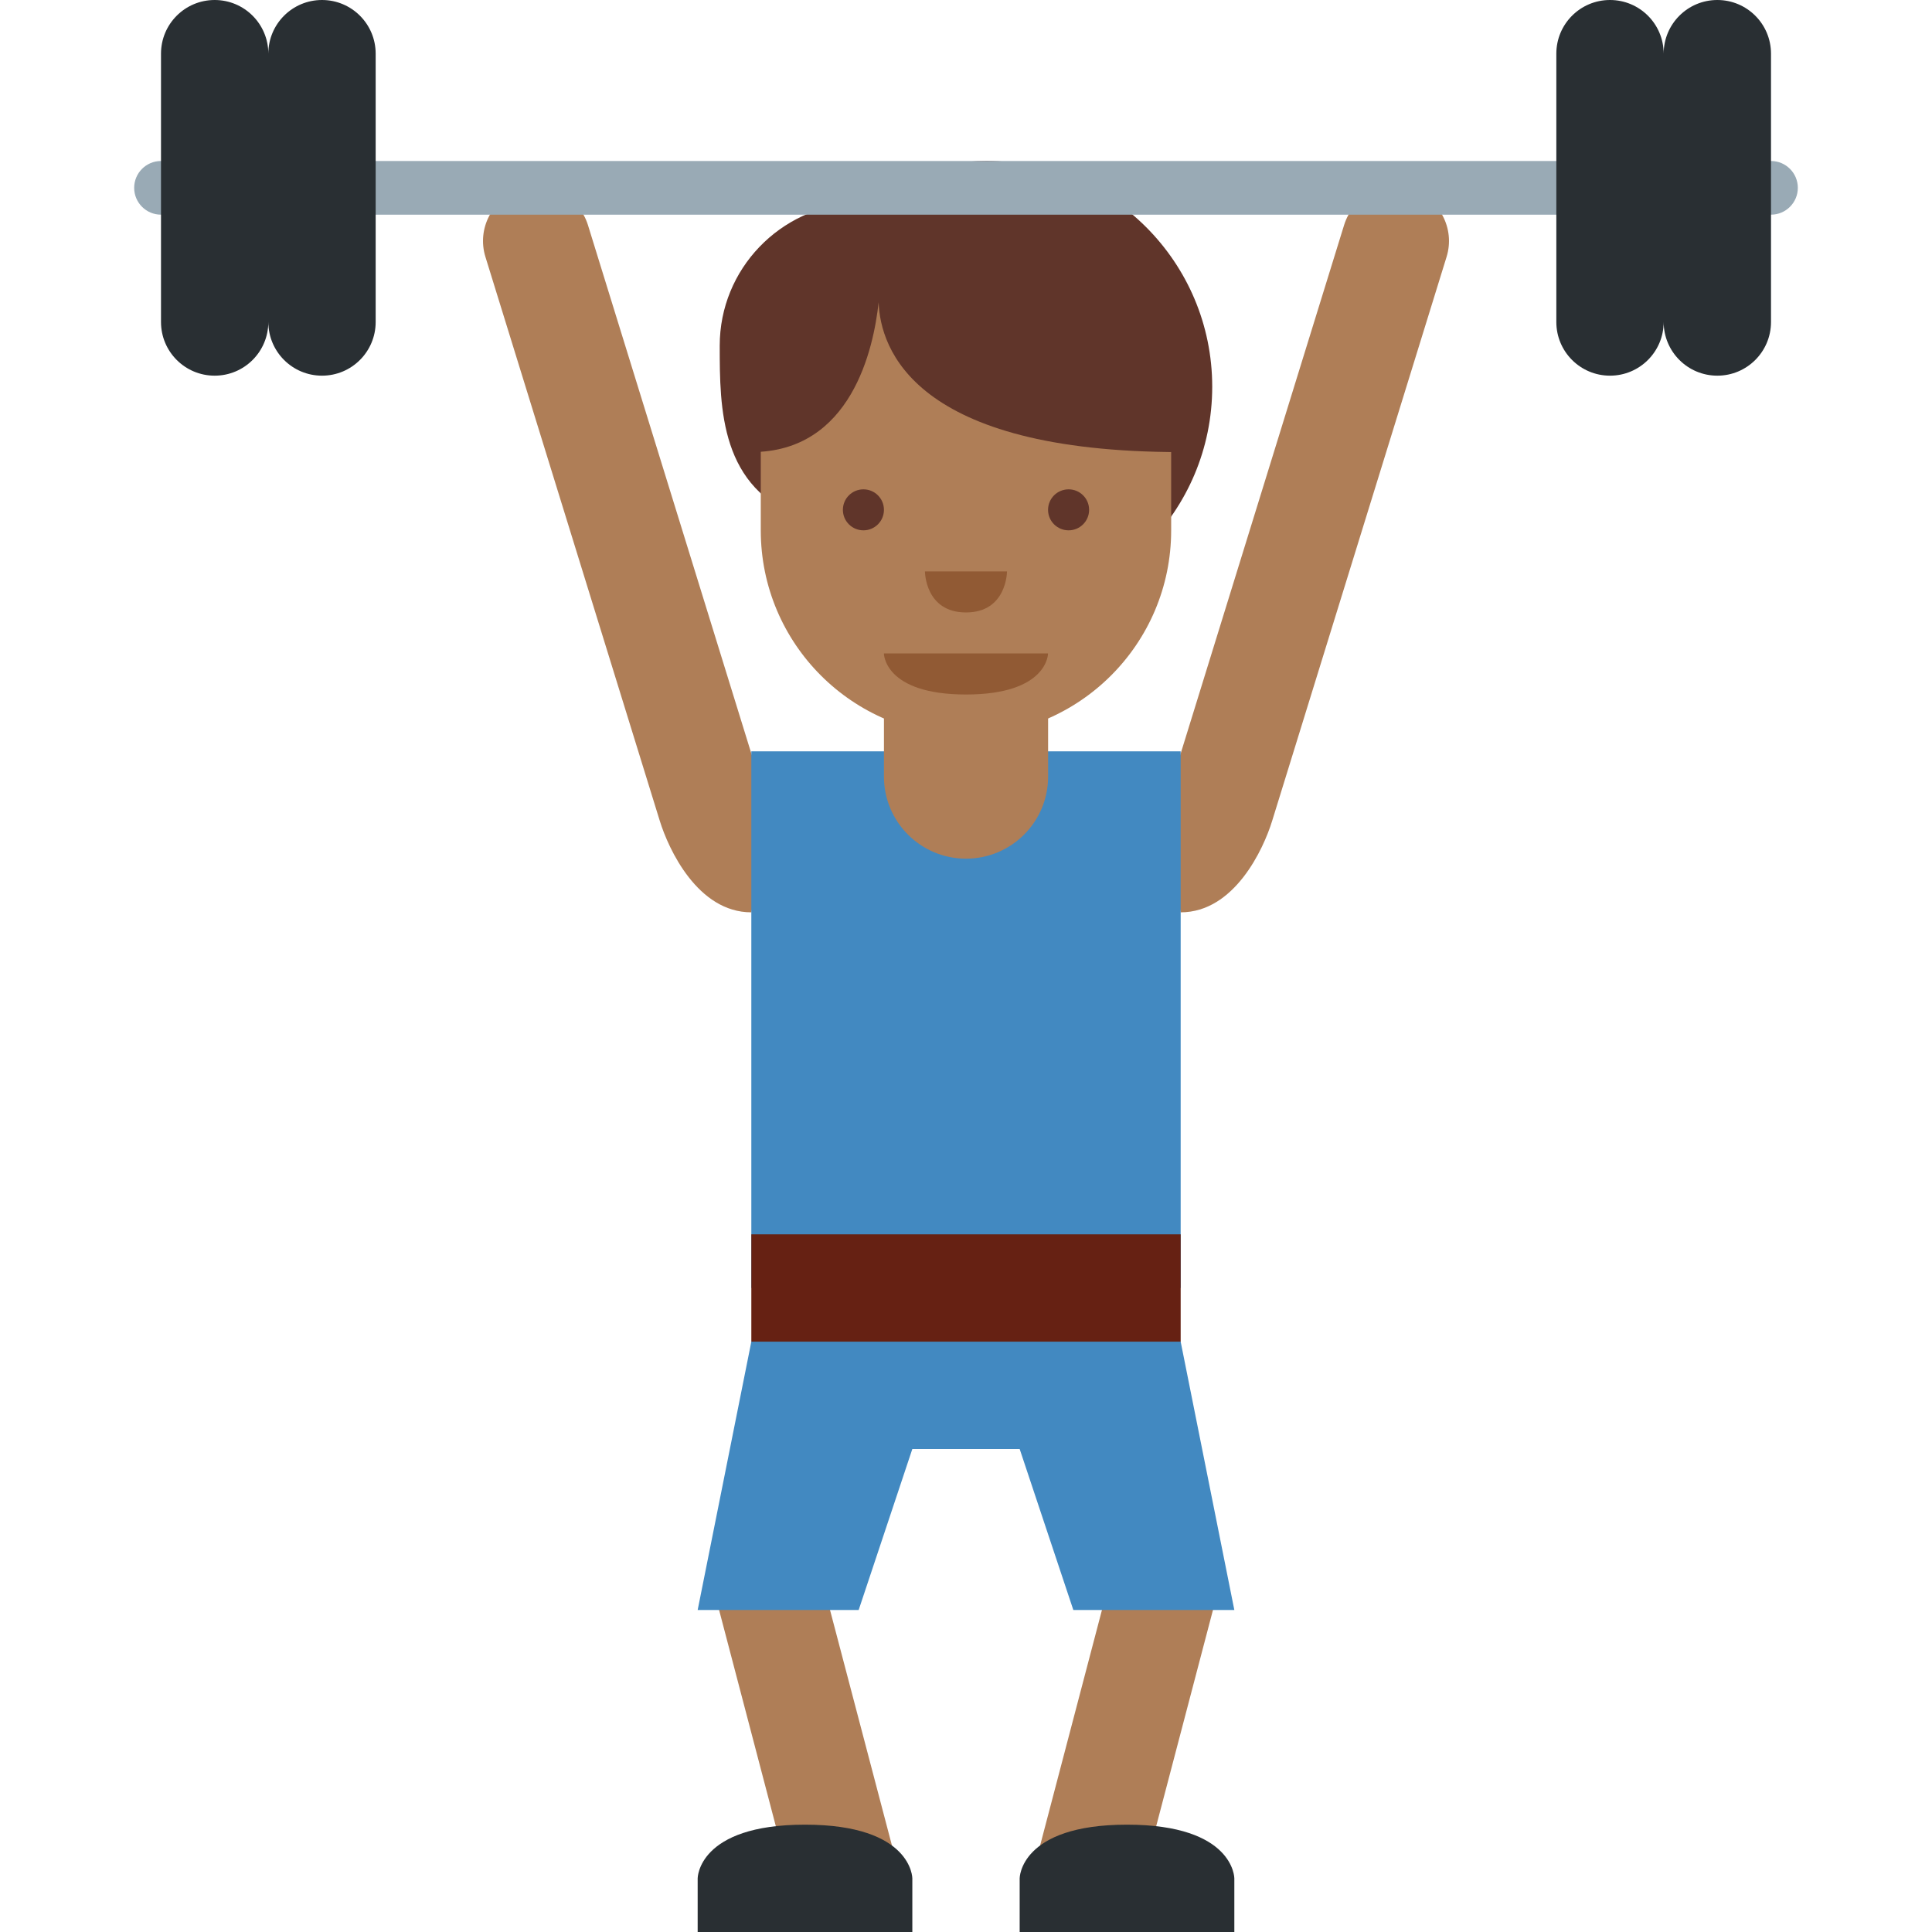 <?xml version="1.0" encoding="UTF-8" standalone="no"?><!--suppress ALL -->
<svg xmlns:dc="http://purl.org/dc/elements/1.1/" xmlns:cc="http://creativecommons.org/ns#" xmlns:rdf="http://www.w3.org/1999/02/22-rdf-syntax-ns#" xmlns:svg="http://www.w3.org/2000/svg" xmlns="http://www.w3.org/2000/svg" viewBox="0 0 45 45" style="enable-background:new 0 0 45 45;" xml:space="preserve" version="1.1" id="svg2"><defs id="defs6"><clipPath id="clipPath16" clipPathUnits="userSpaceOnUse"><path id="path18" d="M 0,36 36,36 36,0 0,0 0,36 Z"/></clipPath></defs><g transform="matrix(1.25,0,0,-1.25,0,45)" id="g10"><g id="g12"><g clip-path="url(#clipPath16)" id="g14"><g transform="translate(14.778,0.746)" id="g20"><path id="path22" style="fill:#af7e57;fill-opacity:1;fill-rule:nonzero;stroke:none" d="m 0,0 c 0.141,-0.534 0.687,-0.854 1.222,-0.713 0.534,0.141 0.853,0.687 0.714,1.222 L 0.41,6.312 C 0.27,6.846 -0.276,7.165 -0.811,7.024 -1.345,6.885 -1.664,6.338 -1.523,5.804 L 0,0 Z"/></g><g transform="translate(19.287,1.254)" id="g24"><path id="path26" style="fill:#af7e57;fill-opacity:1;fill-rule:nonzero;stroke:none" d="m 0,0 c -0.141,-0.534 0.178,-1.08 0.713,-1.221 0.535,-0.14 1.081,0.178 1.222,0.713 L 3.459,5.295 C 3.6,5.83 3.28,6.377 2.746,6.517 2.211,6.657 1.665,6.338 1.524,5.804 L 0,0 Z"/></g><g transform="translate(14.205,21.296)" id="g28"><path id="path30" style="fill:#af7e57;fill-opacity:1;fill-rule:nonzero;stroke:none" d="m 0,0 c 0.163,-0.528 -0.205,-2.296 -0.205,-2.296 -1,0 -1.543,1.177 -1.706,1.705 L -5.16,9.918 c -0.163,0.528 0.132,1.088 0.66,1.251 0.527,0.163 1.087,-0.132 1.251,-0.66 L 0,0 Z"/></g><g transform="translate(21.795,21.296)" id="g32"><path id="path34" style="fill:#af7e57;fill-opacity:1;fill-rule:nonzero;stroke:none" d="m 0,0 c -0.163,-0.528 0.205,-2.296 0.205,-2.296 1,0 1.543,1.177 1.705,1.705 L 5.16,9.918 C 5.323,10.446 5.027,11.006 4.5,11.169 3.973,11.332 3.412,11.037 3.25,10.509 L 0,0 Z"/></g><g transform="translate(18.382,33)" id="g36"><path id="path38" style="fill:#60352a;fill-opacity:1;fill-rule:nonzero;stroke:none" d="m 0,0 c -0.907,0 -1.745,-0.29 -2.432,-0.778 -1.412,-0.074 -2.539,-1.233 -2.539,-2.663 0,-1.179 0.006,-2.664 1.559,-3.218 0.763,-1.06 2.005,-1.753 3.412,-1.753 2.323,0 4.206,1.883 4.206,4.206 C 4.206,-1.883 2.323,0 0,0"/></g><g transform="translate(19,13)" id="g40"><path id="path42" style="fill:#4289c1;fill-opacity:1;fill-rule:nonzero;stroke:none" d="m 0,0 -2,0 -3,-2 -1,-5 3,0 1,3 2,0 1,-3 3,0 -1,5 -3,2 z"/></g><g transform="translate(13,0)" id="g44"><path id="path46" style="fill:#292f33;fill-opacity:1;fill-rule:nonzero;stroke:none" d="M 0,0 0,1 C 0,1 0,2 2,2 4,2 4,1 4,1 L 4,0 0,0 Z"/></g><g transform="translate(19,0)" id="g48"><path id="path50" style="fill:#292f33;fill-opacity:1;fill-rule:nonzero;stroke:none" d="M 0,0 0,1 C 0,1 0,2 2,2 4,2 4,1 4,1 L 4,0 0,0 Z"/></g><g transform="translate(22,22)" id="g52"><path id="path54" style="fill:#4289c1;fill-opacity:1;fill-rule:nonzero;stroke:none" d="m 0,0 -2,0 -4,0 -2,0 0,-3 0,-7 8,0 0,7 0,3 z"/></g><g transform="translate(16.471,24.588)" id="g56"><path id="path58" style="fill:#af7e57;fill-opacity:1;fill-rule:nonzero;stroke:none" d="m 0,0 0,-3.059 c 0,-0.845 0.685,-1.529 1.529,-1.529 0.845,0 1.53,0.684 1.53,1.529 L 3.059,0 0,0 Z"/></g><g transform="translate(21.823,30.706)" id="g60"><path id="path62" style="fill:#af7e57;fill-opacity:1;fill-rule:nonzero;stroke:none" d="m 0,0 -7.647,0 0,-4.588 0,-0.001 c 0,-2.112 1.712,-3.823 3.824,-3.823 2.112,0 3.823,1.711 3.823,3.823 L 0,-4.588 0,0 Z"/></g><g transform="translate(16.4,30.777)" id="g64"><path id="path66" style="fill:#60352a;fill-opacity:1;fill-rule:nonzero;stroke:none" d="m 0,0 -2.4,0 0,-3.201 c 1.866,0 2.279,1.93 2.372,2.791 C 0.003,-1.271 0.624,-3.201 5.6,-3.201 L 5.6,0 0,0 Z"/></g><g transform="translate(19.529,23.824)" id="g68"><path id="path70" style="fill:#915a34;fill-opacity:1;fill-rule:nonzero;stroke:none" d="m 0,0 -1.529,0 -1.53,0 c 0,0 0,-0.765 1.53,-0.765 C 0,-0.765 0,0 0,0"/></g><g transform="translate(16.471,26.5)" id="g72"><path id="path74" style="fill:#60352a;fill-opacity:1;fill-rule:nonzero;stroke:none" d="m 0,0 c 0,-0.211 -0.171,-0.382 -0.382,-0.382 -0.212,0 -0.383,0.171 -0.383,0.382 0,0.211 0.171,0.382 0.383,0.382 C -0.171,0.382 0,0.211 0,0"/></g><g transform="translate(20.294,26.5)" id="g76"><path id="path78" style="fill:#60352a;fill-opacity:1;fill-rule:nonzero;stroke:none" d="m 0,0 c 0,-0.211 -0.171,-0.382 -0.382,-0.382 -0.212,0 -0.383,0.171 -0.383,0.382 0,0.211 0.171,0.382 0.383,0.382 C -0.171,0.382 0,0.211 0,0"/></g><g transform="translate(17.235,25.353)" id="g80"><path id="path82" style="fill:#915a34;fill-opacity:1;fill-rule:nonzero;stroke:none" d="m 0,0 0.765,0 0.764,0 c 0,0 0,-0.765 -0.764,-0.765 C 0,-0.765 0,0 0,0"/></g><path id="path84" style="fill:#662113;fill-opacity:1;fill-rule:nonzero;stroke:none" d="m 22,11 -8,0 0,2 8,0 0,-2 z"/><g transform="translate(33.5,32.5)" id="g86"><path id="path88" style="fill:#99aab5;fill-opacity:1;fill-rule:nonzero;stroke:none" d="m 0,0 c 0,-0.276 -0.224,-0.5 -0.5,-0.5 l -30,0 c -0.276,0 -0.5,0.224 -0.5,0.5 0,0.276 0.224,0.5 0.5,0.5 l 30,0 C -0.224,0.5 0,0.276 0,0"/></g><g transform="translate(32,36)" id="g90"><path id="path92" style="fill:#292f33;fill-opacity:1;fill-rule:nonzero;stroke:none" d="m 0,0 c -0.553,0 -1,-0.448 -1,-1 0,0.552 -0.447,1 -1,1 -0.553,0 -1,-0.448 -1,-1 l 0,-5 c 0,-0.552 0.447,-1 1,-1 0.553,0 1,0.448 1,1 0,-0.552 0.447,-1 1,-1 0.553,0 1,0.448 1,1 l 0,5 C 1,-0.448 0.553,0 0,0"/></g><g transform="translate(6,36)" id="g94"><path id="path96" style="fill:#292f33;fill-opacity:1;fill-rule:nonzero;stroke:none" d="m 0,0 c -0.553,0 -1,-0.448 -1,-1 0,0.552 -0.447,1 -1,1 -0.553,0 -1,-0.448 -1,-1 l 0,-5 c 0,-0.552 0.447,-1 1,-1 0.553,0 1,0.448 1,1 0,-0.552 0.447,-1 1,-1 0.553,0 1,0.448 1,1 l 0,5 C 1,-0.448 0.553,0 0,0"/></g></g></g></g></svg>
